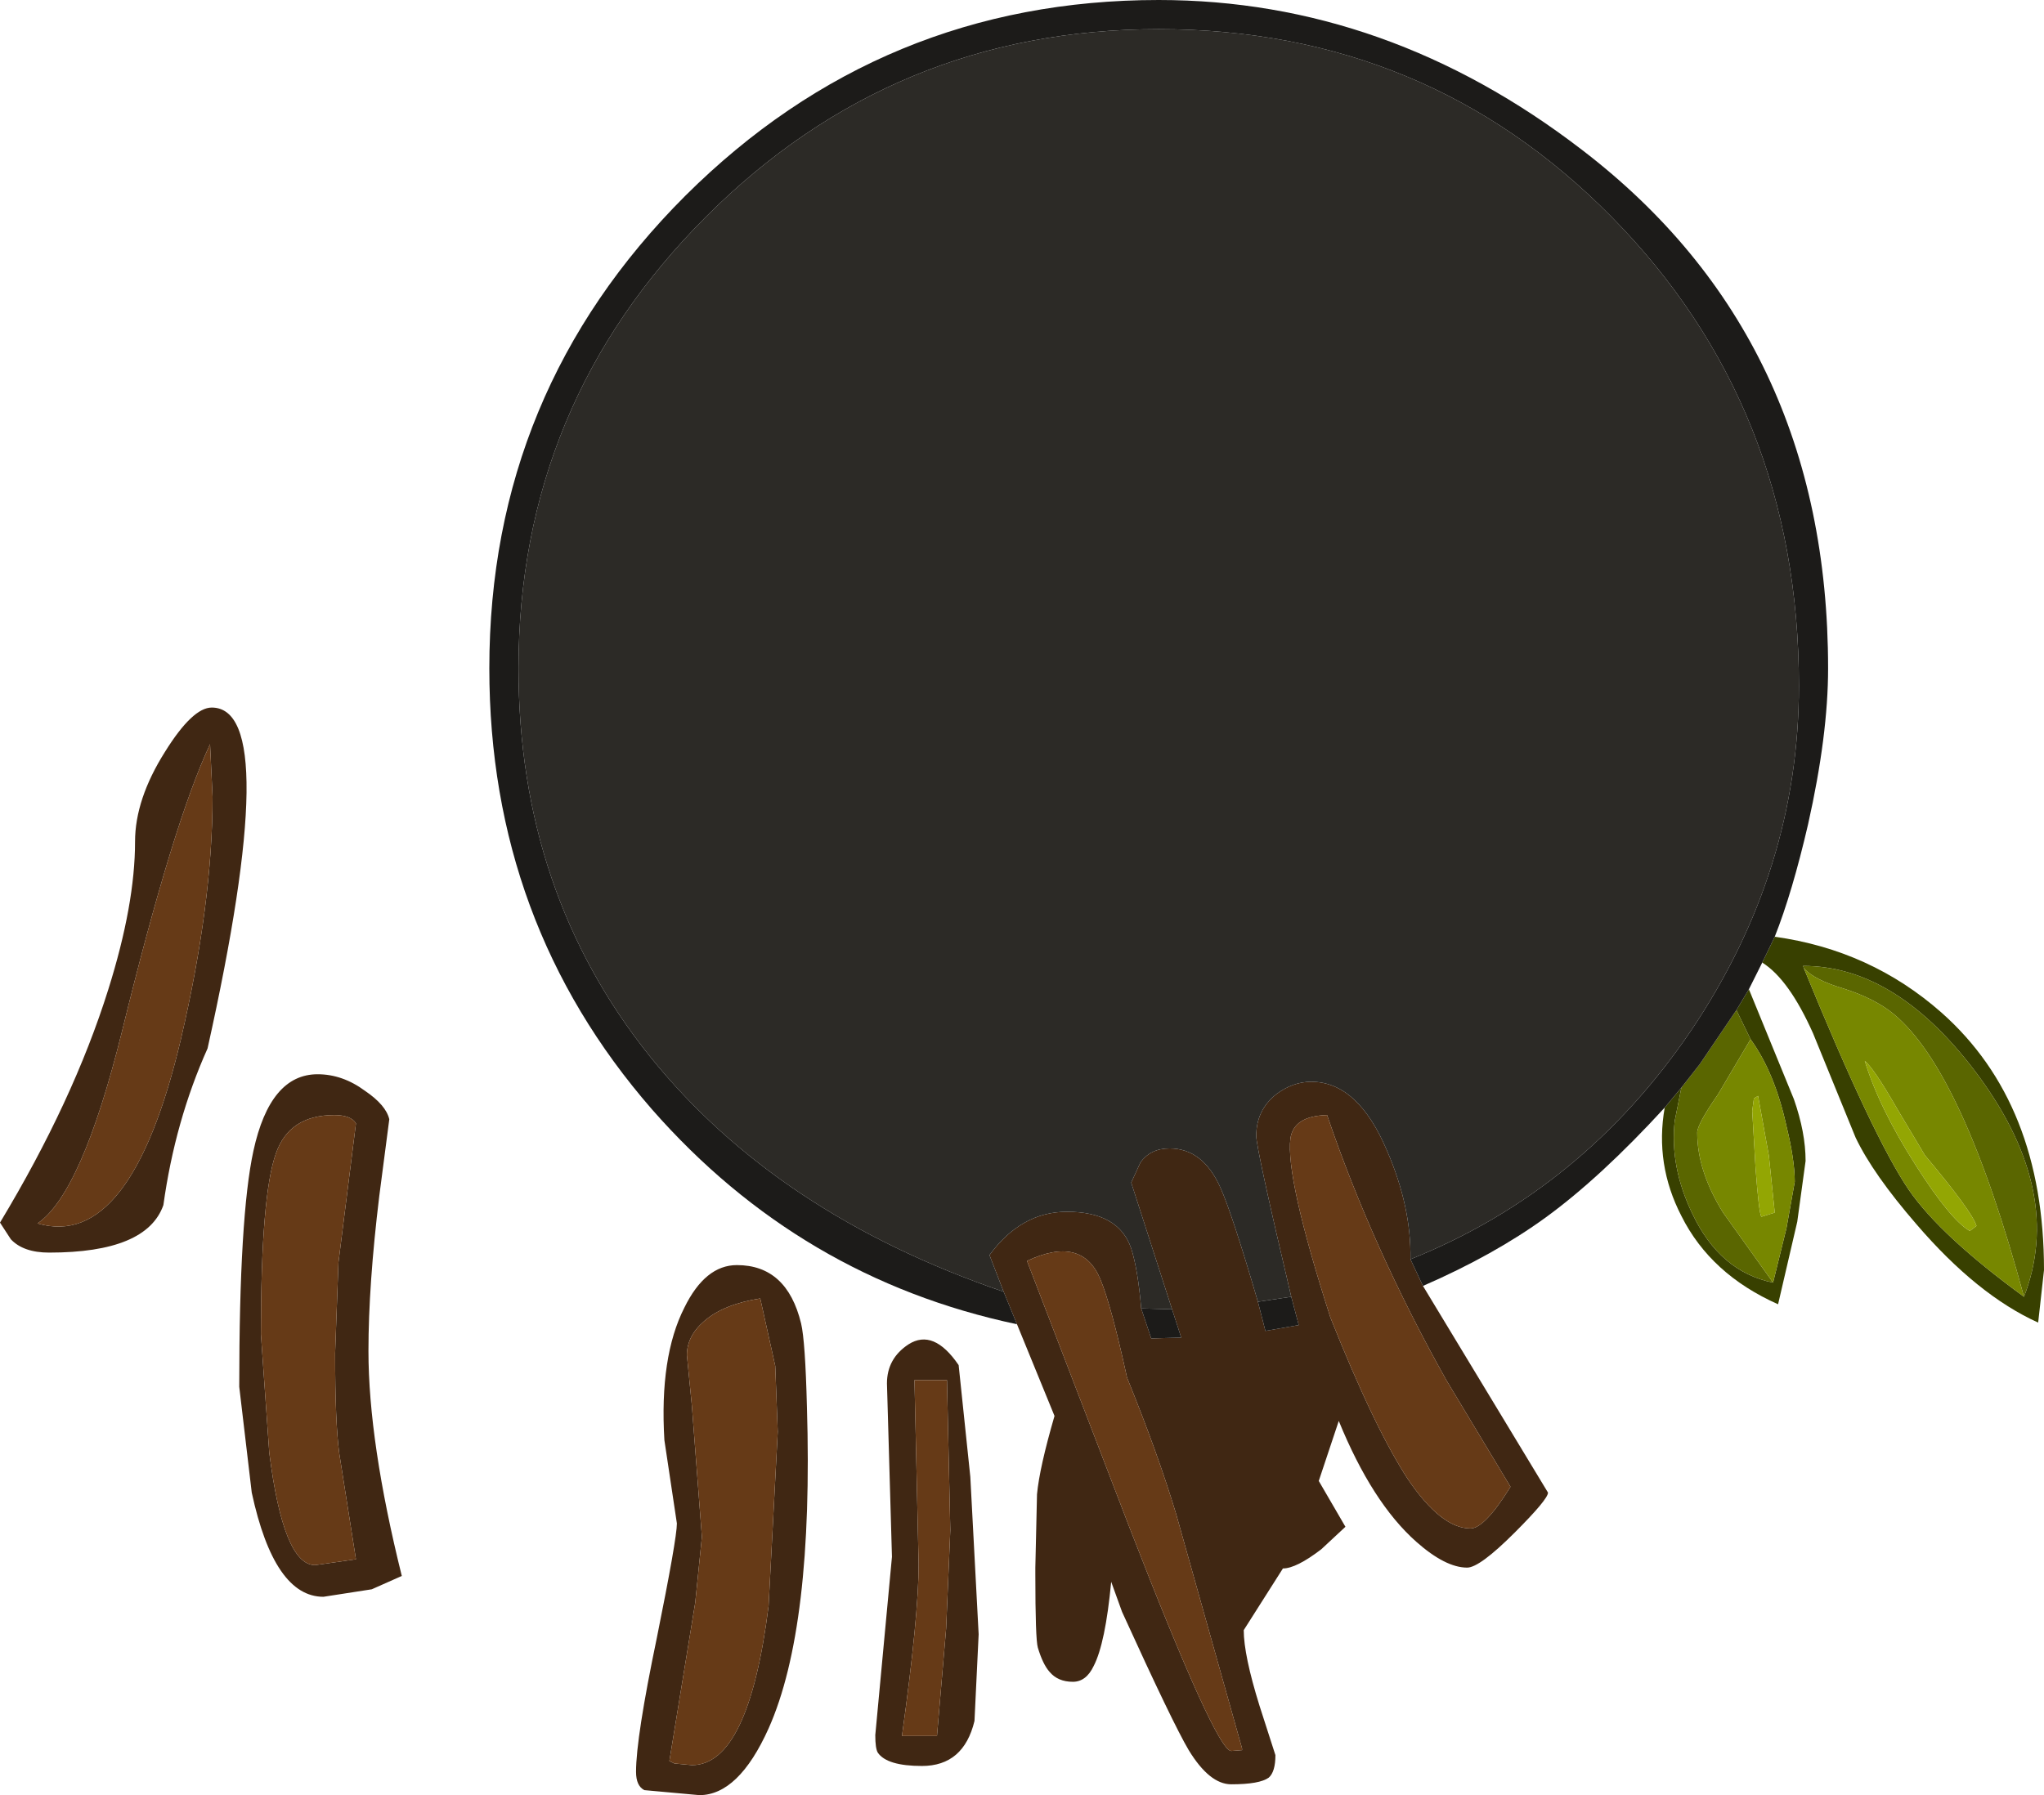 <?xml version="1.0" encoding="UTF-8" standalone="no"?>
<svg xmlns:ffdec="https://www.free-decompiler.com/flash" xmlns:xlink="http://www.w3.org/1999/xlink" ffdec:objectType="shape" height="107.7px" width="122.6px" xmlns="http://www.w3.org/2000/svg">
  <g transform="matrix(1.0, 0.0, 0.0, 1.0, 6.85, 41.15)">
    <path d="M93.0 25.3 L94.0 24.1 93.6 26.1 Q93.3 28.85 94.65 31.65 96.3 35.15 99.5 35.8 L100.3 32.55 100.8 29.75 Q100.8 28.45 100.3 26.4 99.6 23.2 98.15 21.2 L97.3 19.45 98.05 18.2 100.75 24.8 Q101.45 26.8 101.45 28.5 L100.95 32.15 99.8 37.1 Q95.75 35.3 94.0 31.8 92.4 28.7 93.0 25.3 M98.85 16.6 L99.6 15.05 Q105.35 15.85 109.6 19.6 115.75 25.05 115.75 35.05 L115.4 38.2 Q111.75 36.55 108.1 32.3 105.5 29.3 104.45 27.1 L101.9 20.85 Q100.45 17.6 98.85 16.6 M114.55 36.65 Q116.95 30.45 111.9 23.5 107.0 16.8 101.3 16.8 L101.35 16.95 Q105.5 27.1 107.65 30.25 109.55 33.0 114.55 36.65" fill="#384000" fill-rule="evenodd" stroke="none"/>
    <path d="M94.0 24.1 L95.1 22.7 97.3 19.45 98.15 21.2 96.2 24.5 Q94.95 26.3 94.95 26.8 94.95 29.1 96.5 31.6 L99.5 35.8 Q96.3 35.15 94.65 31.65 93.3 28.85 93.6 26.1 L94.0 24.1 M101.35 16.95 L101.3 16.8 Q107.0 16.8 111.9 23.5 116.95 30.45 114.55 36.65 110.9 23.15 106.75 19.7 105.6 18.75 103.7 18.15 102.0 17.65 101.35 16.95" fill="#5a6600" fill-rule="evenodd" stroke="none"/>
    <path d="M114.55 36.65 Q109.55 33.0 107.65 30.25 105.5 27.1 101.35 16.95 102.0 17.65 103.7 18.15 105.6 18.75 106.75 19.7 110.9 23.15 114.55 36.65 M99.5 35.8 L96.5 31.6 Q94.95 29.1 94.95 26.8 94.95 26.3 96.2 24.5 L98.15 21.2 Q99.6 23.2 100.3 26.4 100.8 28.45 100.8 29.75 L100.3 32.55 99.5 35.8 M98.6 24.6 L98.35 24.75 98.25 25.5 98.45 28.95 Q98.65 31.65 98.8 31.85 L99.6 31.6 99.25 28.2 98.6 24.6 M111.7 32.4 Q111.45 31.55 108.6 28.15 L106.9 25.3 Q105.55 22.95 105.0 22.5 105.85 25.3 108.05 28.75 110.15 32.05 111.3 32.7 L111.7 32.4" fill="#778700" fill-rule="evenodd" stroke="none"/>
    <path d="M98.6 24.6 L99.25 28.2 99.6 31.6 98.8 31.85 Q98.65 31.65 98.45 28.95 L98.25 25.5 98.35 24.75 98.6 24.6 M111.7 32.4 L111.3 32.7 Q110.15 32.05 108.05 28.75 105.85 25.3 105.0 22.5 105.55 22.95 106.9 25.3 L108.6 28.15 Q111.45 31.55 111.7 32.4" fill="#93a603" fill-rule="evenodd" stroke="none"/>
    <path d="M54.15 38.3 L53.35 36.35 52.5 34.15 Q54.4 31.55 57.15 31.55 60.25 31.55 61.0 33.75 61.4 35.0 61.6 37.35 L62.2 39.15 64.0 39.1 63.45 37.4 61.0 29.8 61.55 28.6 Q62.15 27.75 63.3 27.75 65.3 27.75 66.35 30.1 67.05 31.65 68.6 36.95 L69.05 38.7 71.05 38.35 70.6 36.65 Q68.5 27.75 68.5 27.0 68.5 25.45 69.7 24.5 70.7 23.75 71.8 23.75 74.6 23.75 76.35 27.9 77.8 31.25 77.75 34.4 L78.5 36.0 86.0 48.4 Q86.0 48.8 84.0 50.8 81.9 52.9 81.15 52.9 79.85 52.9 78.1 51.35 75.45 49.0 73.45 44.1 L72.25 47.7 73.85 50.45 72.4 51.8 Q70.9 52.95 70.1 52.95 L67.75 56.65 Q67.75 58.15 68.7 61.2 L69.65 64.15 Q69.65 65.15 69.25 65.5 68.7 65.9 67.0 65.9 65.7 65.9 64.45 63.85 63.5 62.25 60.45 55.55 L59.8 53.75 Q59.45 57.45 58.75 58.8 58.3 59.75 57.5 59.75 56.6 59.75 56.1 59.15 55.7 58.7 55.4 57.7 55.25 57.2 55.25 53.3 L55.25 53.25 55.25 52.9 55.35 48.5 Q55.5 46.9 56.4 43.8 L54.15 38.3 M81.35 50.55 Q82.2 50.55 83.75 48.05 L79.9 41.65 Q75.45 33.7 72.75 25.75 70.75 25.8 70.55 27.15 70.25 29.5 72.95 37.9 75.6 44.55 77.6 47.6 79.6 50.55 81.35 50.55 M54.75 34.5 L60.9 50.5 Q66.1 63.9 67.0 63.9 L67.65 63.85 67.65 63.75 63.7 49.7 Q62.6 46.05 60.75 41.5 59.8 37.15 59.15 35.6 58.05 32.95 54.75 34.5 M48.25 52.7 Q48.25 55.8 47.25 63.0 L49.35 63.0 49.9 56.55 50.15 50.65 49.95 41.65 48.0 41.65 48.25 52.7 M35.1 66.55 L31.8 66.25 Q31.3 66.0 31.3 65.15 31.3 63.1 32.55 57.1 33.75 51.15 33.75 50.25 L33.0 45.25 Q32.7 40.25 34.2 37.3 35.45 34.75 37.35 34.75 40.35 34.75 41.2 38.25 41.45 39.3 41.55 43.25 41.95 56.5 39.25 62.55 37.45 66.55 35.1 66.55 M51.85 56.9 L51.6 62.1 Q50.95 64.8 48.45 64.8 46.35 64.8 45.8 64.0 45.65 63.75 45.65 62.95 L46.65 52.25 46.35 41.85 Q46.35 40.35 47.65 39.5 49.15 38.55 50.65 40.75 L51.35 47.45 51.85 56.9 M-4.6 32.25 Q1.0 33.9 4.0 21.2 5.9 13.05 5.9 6.65 L5.75 3.5 Q3.55 8.15 0.45 20.8 -1.95 30.45 -4.6 32.25 M-3.9 34.0 Q-5.45 34.0 -6.2 33.2 L-6.85 32.2 Q-2.45 24.9 -0.35 18.2 1.25 13.1 1.25 9.35 1.25 6.8 3.05 3.95 4.7 1.3 5.85 1.3 10.15 1.3 5.6 21.75 3.65 26.1 2.95 31.15 1.95 34.0 -3.9 34.0 M15.25 39.9 Q15.25 45.35 17.25 53.4 L15.45 54.2 12.55 54.65 Q9.6 54.65 8.25 48.4 L7.5 42.05 Q7.5 31.8 8.35 27.9 9.35 23.3 12.2 23.3 13.7 23.3 15.05 24.3 16.3 25.15 16.5 26.0 L15.9 30.6 Q15.25 35.95 15.25 39.9 M8.8 38.9 L9.3 46.0 Q10.15 52.75 12.05 52.75 L14.5 52.4 13.5 46.05 Q13.25 44.2 13.25 40.05 L13.45 34.6 14.5 26.25 Q14.2 25.75 13.2 25.75 10.5 25.75 9.7 28.05 8.8 30.55 8.8 38.9 M35.25 51.05 L34.85 55.0 33.3 64.5 33.6 64.65 34.65 64.75 Q38.05 64.75 39.25 55.2 L39.8 44.75 39.65 40.8 38.75 36.75 Q36.55 37.1 35.4 38.1 34.35 39.0 34.35 40.15 L34.65 43.2 35.25 51.05" fill="#402713" fill-rule="evenodd" stroke="none"/>
    <path d="M81.35 50.55 Q79.6 50.55 77.6 47.6 75.6 44.55 72.95 37.9 70.25 29.5 70.55 27.15 70.75 25.8 72.75 25.75 75.45 33.7 79.9 41.65 L83.75 48.05 Q82.2 50.55 81.35 50.55 M48.25 52.7 L48.0 41.65 49.95 41.65 50.15 50.65 49.9 56.55 49.35 63.0 47.25 63.0 Q48.25 55.8 48.25 52.7 M54.75 34.5 Q58.05 32.95 59.15 35.6 59.8 37.15 60.75 41.5 62.6 46.05 63.7 49.7 L67.65 63.75 67.65 63.85 67.0 63.9 Q66.1 63.9 60.9 50.5 L54.75 34.5 M-4.6 32.25 Q-1.95 30.45 0.45 20.8 3.55 8.15 5.75 3.5 L5.9 6.65 Q5.9 13.05 4.0 21.2 1.0 33.9 -4.6 32.25 M35.25 51.05 L34.65 43.2 34.35 40.15 Q34.35 39.0 35.4 38.1 36.55 37.1 38.75 36.75 L39.65 40.8 39.8 44.75 39.25 55.2 Q38.05 64.75 34.65 64.75 L33.6 64.65 33.3 64.5 34.85 55.0 35.25 51.05 M8.8 38.9 Q8.8 30.55 9.7 28.05 10.5 25.75 13.2 25.75 14.2 25.75 14.5 26.25 L13.45 34.6 13.25 40.05 Q13.25 44.2 13.5 46.05 L14.5 52.4 12.05 52.75 Q10.15 52.75 9.3 46.0 L8.8 38.9" fill="#663a17" fill-rule="evenodd" stroke="none"/>
    <path d="M53.35 36.35 Q39.75 31.7 32.15 22.25 24.25 12.4 24.25 -1.05 24.25 -16.9 35.5 -28.15 46.75 -39.4 62.65 -39.4 78.7 -39.4 89.8 -28.15 101.05 -16.75 101.05 0.0 101.05 11.05 94.6 20.65 88.1 30.25 77.75 34.4 77.8 31.25 76.35 27.9 74.6 23.75 71.8 23.75 70.7 23.75 69.7 24.5 68.5 25.45 68.5 27.0 68.5 27.75 70.6 36.65 L68.6 36.95 Q67.05 31.65 66.35 30.1 65.3 27.75 63.3 27.75 62.15 27.75 61.55 28.6 L61.0 29.8 63.45 37.4 61.6 37.35 Q61.4 35.0 61.0 33.75 60.25 31.55 57.15 31.55 54.4 31.55 52.5 34.15 L53.35 36.35" fill="#2c2a26" fill-rule="evenodd" stroke="none"/>
    <path d="M54.15 38.3 Q41.15 35.55 32.25 25.4 22.5 14.2 22.5 -1.05 22.5 -17.65 34.25 -29.4 46.05 -41.15 62.65 -41.15 76.35 -41.15 88.05 -32.15 102.8 -20.85 102.8 -1.05 102.8 2.95 101.6 8.3 100.65 12.4 99.6 15.05 L98.85 16.6 98.05 18.2 97.3 19.45 95.1 22.7 94.0 24.1 93.0 25.3 Q89.15 29.5 85.85 31.9 82.75 34.15 78.5 36.0 L77.75 34.4 Q88.1 30.25 94.6 20.65 101.05 11.05 101.05 0.0 101.05 -16.75 89.8 -28.15 78.7 -39.4 62.65 -39.4 46.75 -39.4 35.5 -28.15 24.25 -16.9 24.25 -1.05 24.25 12.4 32.15 22.25 39.75 31.7 53.35 36.35 L54.15 38.3 M61.6 37.35 L63.45 37.4 64.0 39.1 62.2 39.15 61.6 37.35 M68.6 36.95 L70.6 36.65 71.05 38.35 69.05 38.7 68.6 36.95" fill="#1c1b19" fill-rule="evenodd" stroke="none"/>
  </g>
</svg>
